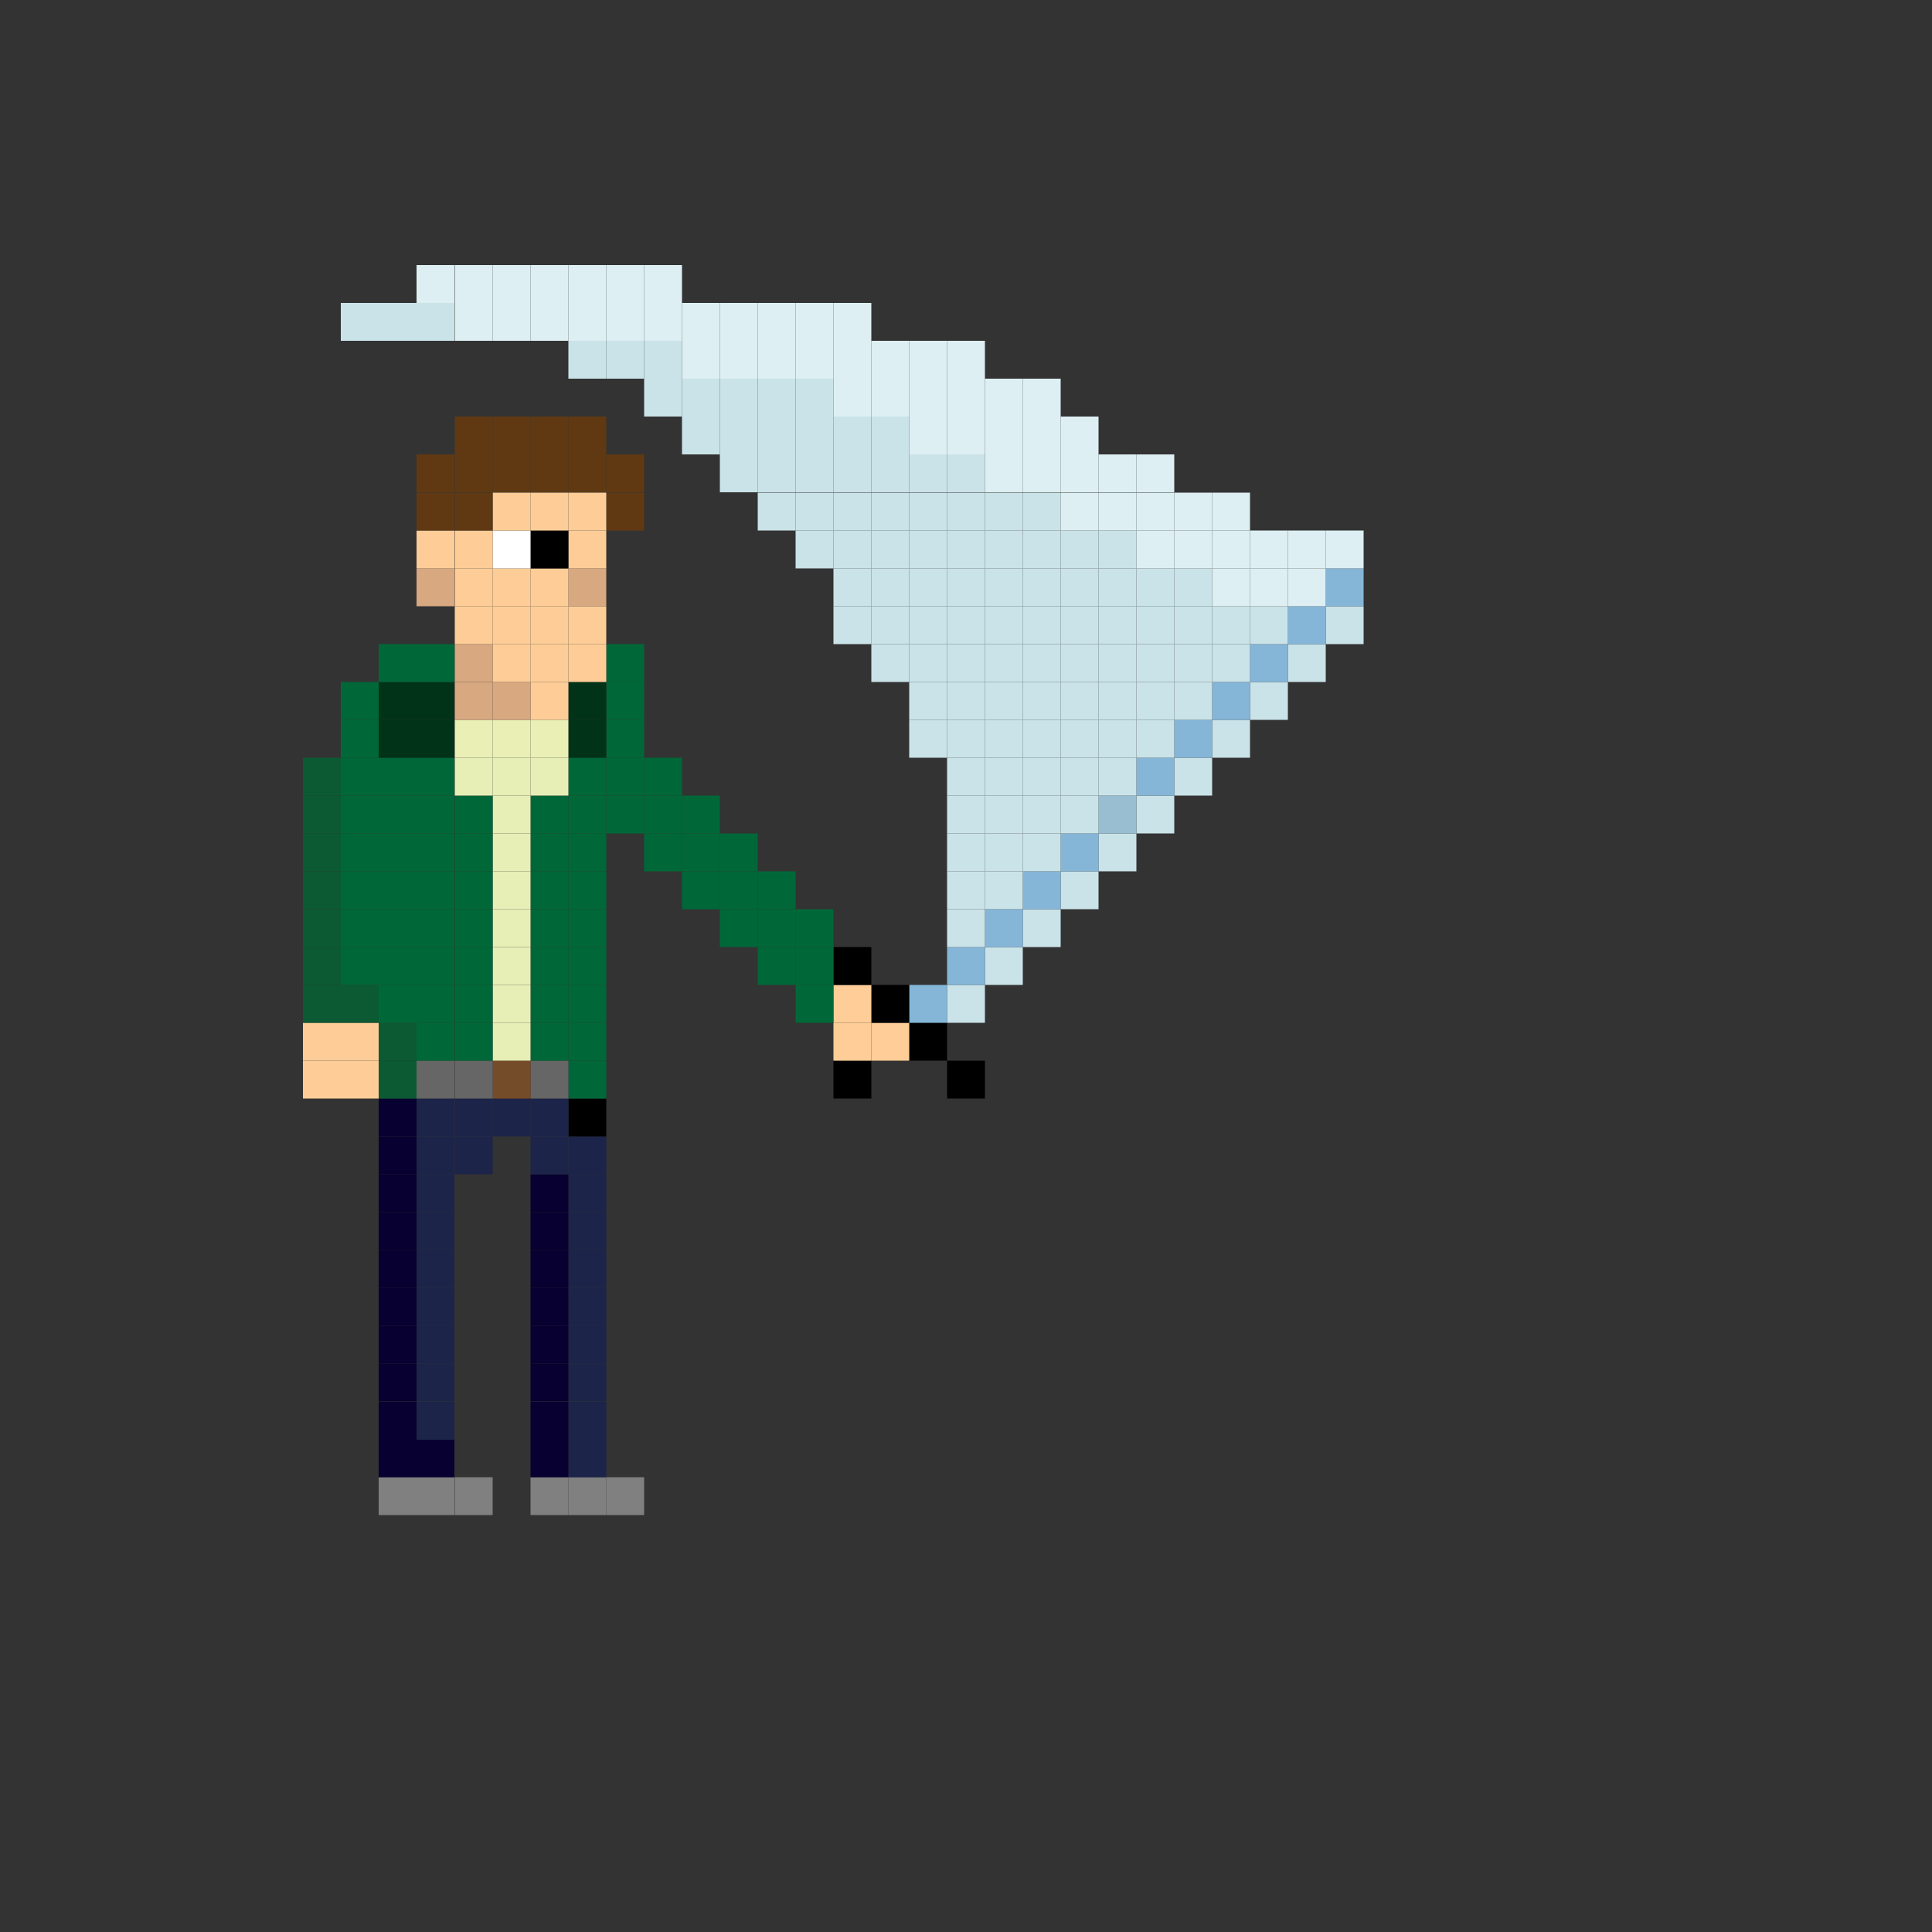<?xml version="1.0" encoding="utf-8"?>
<!-- Generator: Adobe Illustrator 21.0.0, SVG Export Plug-In . SVG Version: 6.00 Build 0)  -->
<svg version="1.1" id="Layer_1" xmlns="http://www.w3.org/2000/svg" xmlns:xlink="http://www.w3.org/1999/xlink" x="0px" y="0px"
	 viewBox="0 0 500 500" style="enable-background:new 0 0 500 500;" xml:space="preserve">
<rect x="0" y="0" width="500" height="500" fill="#333333" stroke="none"/>
<style type="text/css">
	.st0{fill:#CAE3E8;}
	.st1{fill:#85B6D8;}
	.st2{fill:#DDEFF2;}
	.st3{fill:#99BDD1;}
	.st4{fill:#FECD98;}
	.st5{fill:#006838;}
	.st6{fill:#808080;}
	.st7{fill:#603913;}
	.st8{fill:#1C2449;}
	.st9{fill:#003317;}
	.st10{fill:#FECD97;}
	.st11{fill:#D8A880;}
	.st12{fill:#070031;}
	.st13{fill:#666666;}
	.st14{fill:#E7EEB6;}
	.st15{fill:#E9EFB5;}
	.st16{fill:#754C29;}
	.st17{fill:#FFFFFF;}
	.st18{fill:#0C5A33;}
</style>
<g>
	<rect x="343.1" y="156.9" class="st0" width="9.8" height="9.8"/>
	<rect x="343.1" y="147.1" class="st1" width="9.8" height="9.8"/>
	<rect x="343.1" y="137.3" class="st2" width="9.8" height="9.8"/>
	<rect x="333.3" y="166.7" class="st0" width="9.8" height="9.8"/>
	<rect x="333.3" y="156.9" class="st1" width="9.8" height="9.8"/>
	<rect x="333.3" y="147.1" class="st2" width="9.8" height="9.8"/>
	<rect x="333.3" y="137.3" class="st2" width="9.8" height="9.8"/>
	<rect x="323.5" y="176.5" class="st0" width="9.8" height="9.8"/>
	<rect x="323.5" y="166.7" class="st1" width="9.8" height="9.8"/>
	<rect x="323.5" y="156.9" class="st0" width="9.8" height="9.8"/>
	<rect x="323.5" y="147.1" class="st2" width="9.8" height="9.8"/>
	<rect x="323.5" y="137.3" class="st2" width="9.8" height="9.8"/>
	<rect x="313.7" y="186.3" class="st0" width="9.8" height="9.8"/>
	<rect x="313.7" y="176.5" class="st1" width="9.8" height="9.8"/>
	<rect x="313.7" y="166.7" class="st0" width="9.8" height="9.8"/>
	<rect x="313.7" y="156.9" class="st0" width="9.8" height="9.8"/>
	<rect x="313.7" y="147.1" class="st2" width="9.8" height="9.8"/>
	<rect x="313.7" y="137.3" class="st2" width="9.8" height="9.8"/>
	<rect x="313.7" y="127.5" class="st2" width="9.8" height="9.8"/>
	<rect x="303.9" y="196.1" class="st0" width="9.8" height="9.8"/>
	<rect x="303.9" y="186.3" class="st1" width="9.8" height="9.8"/>
	<rect x="303.9" y="176.5" class="st0" width="9.8" height="9.8"/>
	<rect x="303.9" y="166.7" class="st0" width="9.8" height="9.8"/>
	<rect x="303.9" y="156.9" class="st0" width="9.8" height="9.8"/>
	<rect x="303.9" y="147.1" class="st0" width="9.8" height="9.8"/>
	<rect x="303.9" y="137.3" class="st2" width="9.8" height="9.8"/>
	<rect x="303.9" y="127.5" class="st2" width="9.8" height="9.8"/>
	<rect x="294.1" y="205.9" class="st0" width="9.8" height="9.8"/>
	<rect x="294.1" y="196.1" class="st1" width="9.8" height="9.8"/>
	<rect x="294.1" y="186.3" class="st0" width="9.8" height="9.8"/>
	<rect x="294.1" y="176.5" class="st0" width="9.8" height="9.8"/>
	<rect x="294.1" y="166.7" class="st0" width="9.8" height="9.8"/>
	<rect x="294.1" y="156.9" class="st0" width="9.8" height="9.8"/>
	<rect x="294.1" y="147.1" class="st0" width="9.8" height="9.8"/>
	<rect x="294.1" y="137.3" class="st2" width="9.8" height="9.8"/>
	<rect x="294.1" y="127.5" class="st2" width="9.8" height="9.8"/>
	<rect x="294.1" y="117.6" class="st2" width="9.8" height="9.8"/>
	<rect x="284.3" y="215.7" class="st0" width="9.8" height="9.8"/>
	<rect x="284.3" y="205.9" class="st3" width="9.8" height="9.8"/>
	<rect x="284.3" y="196.1" class="st0" width="9.8" height="9.8"/>
	<rect x="284.3" y="186.3" class="st0" width="9.8" height="9.8"/>
	<rect x="284.3" y="176.5" class="st0" width="9.8" height="9.8"/>
	<rect x="284.3" y="166.7" class="st0" width="9.8" height="9.8"/>
	<rect x="284.3" y="156.9" class="st0" width="9.8" height="9.8"/>
	<rect x="284.3" y="147.1" class="st0" width="9.8" height="9.8"/>
	<rect x="284.3" y="137.3" class="st0" width="9.8" height="9.8"/>
	<rect x="284.3" y="127.5" class="st2" width="9.8" height="9.8"/>
	<rect x="284.3" y="117.6" class="st2" width="9.8" height="9.8"/>
	<rect x="274.5" y="225.5" class="st0" width="9.8" height="9.8"/>
	<rect x="274.5" y="215.7" class="st1" width="9.8" height="9.8"/>
	<rect x="274.5" y="205.9" class="st0" width="9.8" height="9.8"/>
	<rect x="274.5" y="196.1" class="st0" width="9.8" height="9.8"/>
	<rect x="274.5" y="186.3" class="st0" width="9.8" height="9.8"/>
	<rect x="274.5" y="176.5" class="st0" width="9.8" height="9.8"/>
	<rect x="274.5" y="166.7" class="st0" width="9.8" height="9.8"/>
	<rect x="274.5" y="156.9" class="st0" width="9.8" height="9.8"/>
	<rect x="274.5" y="147.1" class="st0" width="9.8" height="9.8"/>
	<rect x="274.5" y="137.3" class="st0" width="9.8" height="9.8"/>
	<rect x="274.5" y="127.5" class="st2" width="9.8" height="9.8"/>
	<rect x="274.5" y="117.6" class="st2" width="9.8" height="9.8"/>
	<rect x="274.5" y="107.8" class="st2" width="9.8" height="9.8"/>
	<rect x="264.7" y="235.3" class="st0" width="9.8" height="9.8"/>
	<rect x="264.7" y="225.5" class="st1" width="9.8" height="9.8"/>
	<rect x="264.7" y="215.7" class="st0" width="9.8" height="9.8"/>
	<rect x="264.7" y="205.9" class="st0" width="9.8" height="9.8"/>
	<rect x="264.7" y="196.1" class="st0" width="9.8" height="9.8"/>
	<rect x="264.7" y="186.3" class="st0" width="9.8" height="9.8"/>
	<rect x="264.7" y="176.5" class="st0" width="9.8" height="9.8"/>
	<rect x="264.7" y="166.7" class="st0" width="9.8" height="9.8"/>
	<rect x="264.7" y="156.9" class="st0" width="9.8" height="9.8"/>
	<rect x="264.7" y="147.1" class="st0" width="9.8" height="9.8"/>
	<rect x="264.7" y="137.3" class="st0" width="9.8" height="9.8"/>
	<rect x="264.7" y="127.5" class="st0" width="9.8" height="9.8"/>
	<rect x="264.7" y="117.6" class="st2" width="9.8" height="9.8"/>
	<rect x="264.7" y="107.8" class="st2" width="9.8" height="9.8"/>
	<rect x="264.7" y="98" class="st2" width="9.8" height="9.8"/>
	<rect x="254.9" y="245.1" class="st0" width="9.8" height="9.8"/>
	<rect x="254.9" y="235.3" class="st1" width="9.8" height="9.8"/>
	<rect x="254.9" y="225.5" class="st0" width="9.8" height="9.8"/>
	<rect x="254.9" y="215.7" class="st0" width="9.8" height="9.8"/>
	<rect x="254.9" y="205.9" class="st0" width="9.8" height="9.8"/>
	<rect x="254.9" y="196.1" class="st0" width="9.8" height="9.8"/>
	<rect x="254.9" y="186.3" class="st0" width="9.8" height="9.8"/>
	<rect x="254.9" y="176.5" class="st0" width="9.8" height="9.8"/>
	<rect x="254.9" y="166.7" class="st0" width="9.8" height="9.8"/>
	<rect x="254.9" y="156.9" class="st0" width="9.8" height="9.8"/>
	<rect x="254.9" y="147.1" class="st0" width="9.8" height="9.8"/>
	<rect x="254.9" y="137.3" class="st0" width="9.8" height="9.8"/>
	<rect x="254.9" y="127.5" class="st0" width="9.8" height="9.8"/>
	<rect x="254.9" y="117.6" class="st2" width="9.8" height="9.8"/>
	<rect x="254.9" y="107.8" class="st2" width="9.8" height="9.8"/>
	<rect x="254.9" y="98" class="st2" width="9.8" height="9.8"/>
	<rect x="245.1" y="274.5" width="9.8" height="9.8"/>
	<rect x="245.1" y="254.9" class="st0" width="9.8" height="9.8"/>
	<rect x="245.1" y="245.1" class="st1" width="9.8" height="9.8"/>
	<rect x="245.1" y="235.3" class="st0" width="9.8" height="9.8"/>
	<rect x="245.1" y="225.5" class="st0" width="9.8" height="9.8"/>
	<rect x="245.1" y="215.7" class="st0" width="9.8" height="9.8"/>
	<rect x="245.1" y="205.9" class="st0" width="9.8" height="9.8"/>
	<rect x="245.1" y="196.1" class="st0" width="9.8" height="9.8"/>
	<rect x="245.1" y="186.3" class="st0" width="9.8" height="9.8"/>
	<rect x="245.1" y="176.5" class="st0" width="9.8" height="9.8"/>
	<rect x="245.1" y="166.7" class="st0" width="9.8" height="9.8"/>
	<rect x="245.1" y="156.9" class="st0" width="9.8" height="9.8"/>
	<rect x="245.1" y="147.1" class="st0" width="9.8" height="9.8"/>
	<rect x="245.1" y="137.3" class="st0" width="9.8" height="9.8"/>
	<rect x="245.1" y="127.5" class="st0" width="9.8" height="9.8"/>
	<rect x="245.1" y="117.6" class="st0" width="9.8" height="9.8"/>
	<rect x="245.1" y="107.8" class="st2" width="9.8" height="9.8"/>
	<rect x="245.1" y="98" class="st2" width="9.8" height="9.8"/>
	<rect x="245.1" y="88.2" class="st2" width="9.8" height="9.8"/>
	<rect x="235.3" y="264.7" width="9.8" height="9.8"/>
	<rect x="235.3" y="254.9" class="st1" width="9.8" height="9.8"/>
	<rect x="235.3" y="186.3" class="st0" width="9.8" height="9.8"/>
	<rect x="235.3" y="176.5" class="st0" width="9.8" height="9.8"/>
	<rect x="235.3" y="166.7" class="st0" width="9.8" height="9.8"/>
	<rect x="235.3" y="156.9" class="st0" width="9.8" height="9.8"/>
	<rect x="235.3" y="147.1" class="st0" width="9.8" height="9.8"/>
	<rect x="235.3" y="137.3" class="st0" width="9.8" height="9.8"/>
	<rect x="235.3" y="127.5" class="st0" width="9.8" height="9.8"/>
	<rect x="235.3" y="117.6" class="st0" width="9.8" height="9.8"/>
	<rect x="235.3" y="107.8" class="st2" width="9.8" height="9.8"/>
	<rect x="235.3" y="98" class="st2" width="9.8" height="9.8"/>
	<rect x="235.3" y="88.2" class="st2" width="9.8" height="9.8"/>
	<rect x="225.5" y="264.7" class="st4" width="9.8" height="9.8"/>
	<rect x="225.5" y="254.9" width="9.8" height="9.8"/>
	<rect x="225.5" y="166.7" class="st0" width="9.8" height="9.8"/>
	<rect x="225.5" y="156.9" class="st0" width="9.8" height="9.8"/>
	<rect x="225.5" y="147.1" class="st0" width="9.8" height="9.8"/>
	<rect x="225.5" y="137.3" class="st0" width="9.8" height="9.8"/>
	<rect x="225.5" y="127.5" class="st0" width="9.8" height="9.8"/>
	<rect x="225.5" y="117.6" class="st0" width="9.8" height="9.8"/>
	<rect x="225.5" y="107.8" class="st0" width="9.8" height="9.8"/>
	<rect x="225.5" y="98" class="st2" width="9.8" height="9.8"/>
	<rect x="225.5" y="88.2" class="st2" width="9.8" height="9.8"/>
	<rect x="215.7" y="274.5" width="9.8" height="9.8"/>
	<rect x="215.7" y="264.7" class="st4" width="9.8" height="9.8"/>
	<rect x="215.7" y="254.9" class="st4" width="9.8" height="9.8"/>
	<rect x="215.7" y="245.1" width="9.8" height="9.8"/>
	<rect x="215.7" y="156.9" class="st0" width="9.8" height="9.8"/>
	<rect x="215.7" y="147.1" class="st0" width="9.8" height="9.8"/>
	<rect x="215.7" y="137.3" class="st0" width="9.8" height="9.8"/>
	<rect x="215.7" y="127.5" class="st0" width="9.8" height="9.8"/>
	<rect x="215.7" y="117.6" class="st0" width="9.8" height="9.8"/>
	<rect x="215.7" y="107.8" class="st0" width="9.8" height="9.8"/>
	<rect x="215.7" y="98" class="st2" width="9.8" height="9.8"/>
	<rect x="215.7" y="88.2" class="st2" width="9.8" height="9.8"/>
	<rect x="215.7" y="78.4" class="st2" width="9.8" height="9.8"/>
	<rect x="205.9" y="254.9" class="st5" width="9.8" height="9.8"/>
	<rect x="205.9" y="245.1" class="st5" width="9.8" height="9.8"/>
	<rect x="205.9" y="235.3" class="st5" width="9.8" height="9.8"/>
	<rect x="205.9" y="137.3" class="st0" width="9.8" height="9.8"/>
	<rect x="205.9" y="127.5" class="st0" width="9.8" height="9.8"/>
	<rect x="205.9" y="117.6" class="st0" width="9.8" height="9.8"/>
	<rect x="205.9" y="107.8" class="st0" width="9.8" height="9.8"/>
	<rect x="205.9" y="98" class="st0" width="9.8" height="9.8"/>
	<rect x="205.9" y="88.2" class="st2" width="9.8" height="9.8"/>
	<rect x="205.9" y="78.4" class="st2" width="9.8" height="9.8"/>
	<rect x="196.1" y="245.1" class="st5" width="9.8" height="9.8"/>
	<rect x="196.1" y="235.3" class="st5" width="9.8" height="9.8"/>
	<rect x="196.1" y="225.5" class="st5" width="9.8" height="9.8"/>
	<rect x="196.1" y="127.5" class="st0" width="9.8" height="9.8"/>
	<rect x="196.1" y="117.6" class="st0" width="9.8" height="9.8"/>
	<rect x="196.1" y="107.8" class="st0" width="9.8" height="9.8"/>
	<rect x="196.1" y="98" class="st0" width="9.8" height="9.8"/>
	<rect x="196.1" y="88.2" class="st2" width="9.8" height="9.8"/>
	<rect x="196.1" y="78.4" class="st2" width="9.8" height="9.8"/>
	<rect x="186.3" y="235.3" class="st5" width="9.8" height="9.8"/>
	<rect x="186.3" y="225.5" class="st5" width="9.8" height="9.8"/>
	<rect x="186.3" y="215.7" class="st5" width="9.8" height="9.8"/>
	<rect x="186.3" y="117.6" class="st0" width="9.8" height="9.8"/>
	<rect x="186.3" y="107.8" class="st0" width="9.8" height="9.8"/>
	<rect x="186.3" y="98" class="st0" width="9.8" height="9.8"/>
	<rect x="186.3" y="88.2" class="st2" width="9.8" height="9.8"/>
	<rect x="186.3" y="78.4" class="st2" width="9.8" height="9.8"/>
	<rect x="176.5" y="225.5" class="st5" width="9.8" height="9.8"/>
	<rect x="176.5" y="215.7" class="st5" width="9.8" height="9.8"/>
	<rect x="176.5" y="205.9" class="st5" width="9.8" height="9.8"/>
	<rect x="176.5" y="107.8" class="st0" width="9.8" height="9.8"/>
	<rect x="176.5" y="98" class="st0" width="9.8" height="9.8"/>
	<rect x="176.5" y="88.2" class="st2" width="9.8" height="9.8"/>
	<rect x="176.5" y="78.4" class="st2" width="9.8" height="9.8"/>
	<rect x="166.7" y="215.7" class="st5" width="9.8" height="9.8"/>
	<rect x="166.7" y="205.9" class="st5" width="9.8" height="9.8"/>
	<rect x="166.7" y="196.1" class="st5" width="9.8" height="9.8"/>
	<rect x="166.7" y="98" class="st0" width="9.8" height="9.8"/>
	<rect x="166.7" y="88.2" class="st0" width="9.8" height="9.8"/>
	<rect x="166.7" y="78.4" class="st2" width="9.8" height="9.8"/>
	<rect x="166.7" y="68.6" class="st2" width="9.8" height="9.8"/>
	<rect x="156.9" y="382.3" class="st6" width="9.8" height="9.8"/>
	<rect x="156.9" y="205.9" class="st5" width="9.8" height="9.8"/>
	<rect x="156.9" y="196.1" class="st5" width="9.8" height="9.8"/>
	<rect x="156.9" y="186.3" class="st5" width="9.8" height="9.8"/>
	<rect x="156.9" y="176.5" class="st5" width="9.8" height="9.8"/>
	<rect x="156.9" y="166.7" class="st5" width="9.8" height="9.8"/>
	<rect x="156.9" y="127.5" class="st7" width="9.8" height="9.8"/>
	<rect x="156.9" y="117.6" class="st7" width="9.8" height="9.8"/>
	<rect x="156.9" y="88.2" class="st0" width="9.8" height="9.8"/>
	<rect x="156.9" y="78.4" class="st2" width="9.8" height="9.8"/>
	<rect x="156.9" y="68.6" class="st2" width="9.8" height="9.8"/>
	<rect x="147.1" y="382.3" class="st6" width="9.8" height="9.8"/>
	<rect x="147.1" y="372.5" class="st8" width="9.8" height="9.8"/>
	<rect x="147.1" y="362.8" class="st8" width="9.8" height="9.8"/>
	<rect x="147.1" y="352.9" class="st8" width="9.8" height="9.8"/>
	<rect x="147.1" y="343.1" class="st8" width="9.8" height="9.8"/>
	<rect x="147.1" y="333.3" class="st8" width="9.8" height="9.8"/>
	<rect x="147.1" y="323.5" class="st8" width="9.8" height="9.8"/>
	<rect x="147.1" y="313.7" class="st8" width="9.8" height="9.8"/>
	<rect x="147.1" y="303.9" class="st8" width="9.8" height="9.8"/>
	<rect x="147.1" y="294.1" class="st8" width="9.8" height="9.8"/>
	<rect x="147.1" y="284.3" width="9.8" height="9.8"/>
	<rect x="147.1" y="274.5" class="st5" width="9.8" height="9.8"/>
	<rect x="147.1" y="264.7" class="st5" width="9.8" height="9.8"/>
	<rect x="147.1" y="254.9" class="st5" width="9.8" height="9.8"/>
	<rect x="147.1" y="245.1" class="st5" width="9.8" height="9.8"/>
	<rect x="147.1" y="235.3" class="st5" width="9.8" height="9.8"/>
	<rect x="147.1" y="225.5" class="st5" width="9.8" height="9.8"/>
	<rect x="147.1" y="215.7" class="st5" width="9.8" height="9.8"/>
	<rect x="147.1" y="205.9" class="st5" width="9.8" height="9.8"/>
	<rect x="147.1" y="196.1" class="st5" width="9.8" height="9.8"/>
	<rect x="147.1" y="186.3" class="st9" width="9.8" height="9.8"/>
	<rect x="147.1" y="176.5" class="st9" width="9.8" height="9.8"/>
	<rect x="147.1" y="166.7" class="st10" width="9.8" height="9.8"/>
	<rect x="147.1" y="156.9" class="st10" width="9.8" height="9.8"/>
	<rect x="147.1" y="147.1" class="st11" width="9.8" height="9.8"/>
	<rect x="147.1" y="137.3" class="st10" width="9.8" height="9.8"/>
	<rect x="147.1" y="127.5" class="st10" width="9.8" height="9.8"/>
	<rect x="147.1" y="117.6" class="st7" width="9.8" height="9.8"/>
	<rect x="147.1" y="107.8" class="st7" width="9.8" height="9.8"/>
	<rect x="147.1" y="88.2" class="st0" width="9.8" height="9.8"/>
	<rect x="147.1" y="78.4" class="st2" width="9.8" height="9.8"/>
	<rect x="147.1" y="68.6" class="st2" width="9.8" height="9.8"/>
	<rect x="137.3" y="382.3" class="st6" width="9.8" height="9.8"/>
	<rect x="137.3" y="372.5" class="st12" width="9.8" height="9.8"/>
	<rect x="137.3" y="362.8" class="st12" width="9.8" height="9.8"/>
	<rect x="137.3" y="352.9" class="st12" width="9.8" height="9.8"/>
	<rect x="137.3" y="343.1" class="st12" width="9.8" height="9.8"/>
	<rect x="137.3" y="333.3" class="st12" width="9.8" height="9.8"/>
	<rect x="137.3" y="323.5" class="st12" width="9.8" height="9.8"/>
	<rect x="137.3" y="313.7" class="st12" width="9.8" height="9.8"/>
	<rect x="137.3" y="303.9" class="st12" width="9.8" height="9.8"/>
	<rect x="137.3" y="294.1" class="st8" width="9.8" height="9.8"/>
	<rect x="137.3" y="284.3" class="st8" width="9.8" height="9.8"/>
	<rect x="137.3" y="274.5" class="st13" width="9.8" height="9.8"/>
	<rect x="137.3" y="264.7" class="st5" width="9.8" height="9.8"/>
	<rect x="137.3" y="254.9" class="st5" width="9.8" height="9.8"/>
	<rect x="137.3" y="245.1" class="st5" width="9.8" height="9.8"/>
	<rect x="137.3" y="235.3" class="st5" width="9.8" height="9.8"/>
	<rect x="137.3" y="225.5" class="st5" width="9.8" height="9.8"/>
	<rect x="137.3" y="215.7" class="st5" width="9.8" height="9.8"/>
	<rect x="137.3" y="205.9" class="st5" width="9.8" height="9.8"/>
	<rect x="137.3" y="196.1" class="st14" width="9.8" height="9.8"/>
	<rect x="137.3" y="186.3" class="st15" width="9.8" height="9.8"/>
	<rect x="137.3" y="176.5" class="st10" width="9.8" height="9.8"/>
	<rect x="137.3" y="166.7" class="st10" width="9.8" height="9.8"/>
	<rect x="137.3" y="156.9" class="st10" width="9.8" height="9.8"/>
	<rect x="137.3" y="147.1" class="st10" width="9.8" height="9.8"/>
	<rect x="137.3" y="137.3" width="9.8" height="9.8"/>
	<rect x="137.3" y="127.5" class="st10" width="9.8" height="9.8"/>
	<rect x="137.3" y="117.6" class="st7" width="9.8" height="9.8"/>
	<rect x="137.3" y="107.8" class="st7" width="9.8" height="9.8"/>
	<rect x="137.3" y="78.4" class="st2" width="9.8" height="9.8"/>
	<rect x="137.3" y="68.6" class="st2" width="9.8" height="9.8"/>
	<rect x="127.5" y="284.3" class="st8" width="9.8" height="9.8"/>
	<rect x="127.5" y="274.5" class="st16" width="9.8" height="9.8"/>
	<rect x="127.5" y="264.7" class="st14" width="9.8" height="9.8"/>
	<rect x="127.5" y="254.9" class="st14" width="9.8" height="9.8"/>
	<rect x="127.5" y="245.1" class="st14" width="9.8" height="9.8"/>
	<rect x="127.5" y="235.3" class="st14" width="9.8" height="9.8"/>
	<rect x="127.5" y="225.5" class="st14" width="9.8" height="9.8"/>
	<rect x="127.5" y="215.7" class="st14" width="9.8" height="9.8"/>
	<rect x="127.5" y="205.9" class="st14" width="9.8" height="9.8"/>
	<rect x="127.5" y="196.1" class="st14" width="9.8" height="9.8"/>
	<rect x="127.5" y="186.3" class="st15" width="9.8" height="9.8"/>
	<rect x="127.5" y="176.5" class="st11" width="9.8" height="9.8"/>
	<rect x="127.5" y="166.7" class="st10" width="9.8" height="9.8"/>
	<rect x="127.5" y="156.9" class="st10" width="9.8" height="9.8"/>
	<rect x="127.5" y="147.1" class="st10" width="9.8" height="9.8"/>
	<rect x="127.5" y="137.3" class="st17" width="9.8" height="9.8"/>
	<rect x="127.5" y="127.5" class="st10" width="9.8" height="9.8"/>
	<rect x="127.5" y="117.6" class="st7" width="9.8" height="9.8"/>
	<rect x="127.5" y="107.8" class="st7" width="9.8" height="9.8"/>
	<rect x="127.5" y="78.4" class="st2" width="9.8" height="9.8"/>
	<rect x="127.5" y="68.6" class="st2" width="9.8" height="9.8"/>
	<rect x="117.7" y="382.3" class="st6" width="9.8" height="9.8"/>
	<rect x="117.7" y="294.1" class="st8" width="9.8" height="9.8"/>
	<rect x="117.7" y="284.3" class="st8" width="9.8" height="9.8"/>
	<rect x="117.7" y="274.5" class="st13" width="9.8" height="9.8"/>
	<rect x="117.7" y="264.7" class="st5" width="9.8" height="9.8"/>
	<rect x="117.7" y="254.9" class="st5" width="9.8" height="9.8"/>
	<rect x="117.7" y="245.1" class="st5" width="9.8" height="9.8"/>
	<rect x="117.7" y="235.3" class="st5" width="9.8" height="9.8"/>
	<rect x="117.7" y="225.5" class="st5" width="9.8" height="9.8"/>
	<rect x="117.7" y="215.7" class="st5" width="9.8" height="9.8"/>
	<rect x="117.7" y="205.9" class="st5" width="9.8" height="9.8"/>
	<rect x="117.7" y="196.1" class="st14" width="9.8" height="9.8"/>
	<rect x="117.7" y="186.3" class="st15" width="9.8" height="9.8"/>
	<rect x="117.7" y="176.5" class="st11" width="9.8" height="9.8"/>
	<rect x="117.7" y="166.7" class="st11" width="9.8" height="9.8"/>
	<rect x="117.7" y="156.9" class="st10" width="9.8" height="9.8"/>
	<rect x="117.7" y="147.1" class="st10" width="9.8" height="9.8"/>
	<rect x="117.7" y="137.3" class="st10" width="9.8" height="9.8"/>
	<rect x="117.7" y="127.5" class="st7" width="9.8" height="9.8"/>
	<rect x="117.7" y="117.6" class="st7" width="9.8" height="9.8"/>
	<rect x="117.7" y="107.8" class="st7" width="9.8" height="9.8"/>
	<rect x="117.7" y="78.4" class="st2" width="9.8" height="9.8"/>
	<rect x="117.7" y="68.6" class="st2" width="9.8" height="9.8"/>
	<rect x="107.8" y="382.3" class="st6" width="9.8" height="9.8"/>
	<rect x="107.8" y="372.5" class="st12" width="9.8" height="9.8"/>
	<rect x="107.8" y="362.8" class="st8" width="9.8" height="9.8"/>
	<rect x="107.8" y="352.9" class="st8" width="9.8" height="9.8"/>
	<rect x="107.8" y="343.1" class="st8" width="9.8" height="9.8"/>
	<rect x="107.8" y="333.3" class="st8" width="9.8" height="9.8"/>
	<rect x="107.8" y="323.5" class="st8" width="9.8" height="9.8"/>
	<rect x="107.8" y="313.7" class="st8" width="9.8" height="9.8"/>
	<rect x="107.8" y="303.9" class="st8" width="9.8" height="9.8"/>
	<rect x="107.8" y="294.1" class="st8" width="9.8" height="9.8"/>
	<rect x="107.8" y="284.3" class="st8" width="9.8" height="9.8"/>
	<rect x="107.8" y="274.5" class="st13" width="9.8" height="9.8"/>
	<rect x="107.8" y="264.7" class="st5" width="9.8" height="9.8"/>
	<rect x="107.8" y="254.9" class="st5" width="9.8" height="9.8"/>
	<rect x="107.8" y="245.1" class="st5" width="9.8" height="9.8"/>
	<rect x="107.8" y="235.3" class="st5" width="9.8" height="9.8"/>
	<rect x="107.8" y="225.5" class="st5" width="9.8" height="9.8"/>
	<rect x="107.8" y="215.7" class="st5" width="9.8" height="9.8"/>
	<rect x="107.8" y="205.9" class="st5" width="9.8" height="9.8"/>
	<rect x="107.8" y="196.1" class="st5" width="9.8" height="9.8"/>
	<rect x="107.8" y="186.3" class="st9" width="9.8" height="9.8"/>
	<rect x="107.8" y="176.5" class="st9" width="9.8" height="9.8"/>
	<rect x="107.8" y="166.7" class="st5" width="9.8" height="9.8"/>
	<rect x="107.8" y="147.1" class="st11" width="9.8" height="9.8"/>
	<rect x="107.8" y="137.3" class="st10" width="9.8" height="9.8"/>
	<rect x="107.8" y="127.5" class="st7" width="9.8" height="9.8"/>
	<rect x="107.8" y="117.6" class="st7" width="9.8" height="9.8"/>
	<rect x="107.8" y="78.4" class="st0" width="9.8" height="9.8"/>
	<rect x="107.8" y="68.6" class="st2" width="9.8" height="9.8"/>
	<rect x="98" y="382.3" class="st6" width="9.8" height="9.8"/>
	<rect x="98" y="372.5" class="st12" width="9.8" height="9.8"/>
	<rect x="98" y="362.8" class="st12" width="9.8" height="9.8"/>
	<rect x="98" y="352.9" class="st12" width="9.8" height="9.8"/>
	<rect x="98" y="343.1" class="st12" width="9.8" height="9.8"/>
	<rect x="98" y="333.3" class="st12" width="9.8" height="9.8"/>
	<rect x="98" y="323.5" class="st12" width="9.8" height="9.8"/>
	<rect x="98" y="313.7" class="st12" width="9.8" height="9.8"/>
	<rect x="98" y="303.9" class="st12" width="9.8" height="9.8"/>
	<rect x="98" y="294.1" class="st12" width="9.8" height="9.8"/>
	<rect x="98" y="284.3" class="st12" width="9.8" height="9.8"/>
	<rect x="98" y="274.5" class="st18" width="9.8" height="9.8"/>
	<rect x="98" y="264.7" class="st18" width="9.8" height="9.8"/>
	<rect x="98" y="254.9" class="st5" width="9.8" height="9.8"/>
	<rect x="98" y="245.1" class="st5" width="9.8" height="9.8"/>
	<rect x="98" y="235.3" class="st5" width="9.8" height="9.8"/>
	<rect x="98" y="225.5" class="st5" width="9.8" height="9.8"/>
	<rect x="98" y="215.7" class="st5" width="9.8" height="9.8"/>
	<rect x="98" y="205.9" class="st5" width="9.8" height="9.8"/>
	<rect x="98" y="196.1" class="st5" width="9.8" height="9.8"/>
	<rect x="98" y="186.3" class="st9" width="9.8" height="9.8"/>
	<rect x="98" y="176.5" class="st9" width="9.8" height="9.8"/>
	<rect x="98" y="166.7" class="st5" width="9.8" height="9.8"/>
	<rect x="98" y="78.4" class="st0" width="9.8" height="9.8"/>
	<rect x="88.2" y="274.5" class="st10" width="9.8" height="9.8"/>
	<rect x="88.2" y="264.7" class="st10" width="9.8" height="9.8"/>
	<rect x="88.2" y="254.9" class="st18" width="9.8" height="9.8"/>
	<rect x="88.2" y="245.1" class="st5" width="9.8" height="9.8"/>
	<rect x="88.2" y="235.3" class="st5" width="9.8" height="9.8"/>
	<rect x="88.2" y="225.5" class="st5" width="9.8" height="9.8"/>
	<rect x="88.2" y="215.7" class="st5" width="9.8" height="9.8"/>
	<rect x="88.2" y="205.9" class="st5" width="9.8" height="9.8"/>
	<rect x="88.2" y="196.1" class="st5" width="9.8" height="9.8"/>
	<rect x="88.2" y="186.3" class="st5" width="9.8" height="9.8"/>
	<rect x="88.2" y="176.5" class="st5" width="9.8" height="9.8"/>
	<rect x="88.2" y="78.4" class="st0" width="9.8" height="9.8"/>
	<rect x="78.4" y="274.5" class="st10" width="9.8" height="9.8"/>
	<rect x="78.4" y="264.7" class="st10" width="9.8" height="9.8"/>
	<rect x="78.4" y="254.9" class="st18" width="9.8" height="9.8"/>
	<rect x="78.4" y="245.1" class="st18" width="9.8" height="9.8"/>
	<rect x="78.4" y="235.3" class="st18" width="9.8" height="9.8"/>
	<rect x="78.4" y="225.5" class="st18" width="9.8" height="9.8"/>
	<rect x="78.4" y="215.7" class="st18" width="9.8" height="9.8"/>
	<rect x="78.4" y="205.9" class="st18" width="9.8" height="9.8"/>
	<rect x="78.4" y="196.1" class="st18" width="9.8" height="9.8"/>
</g>
</svg>
